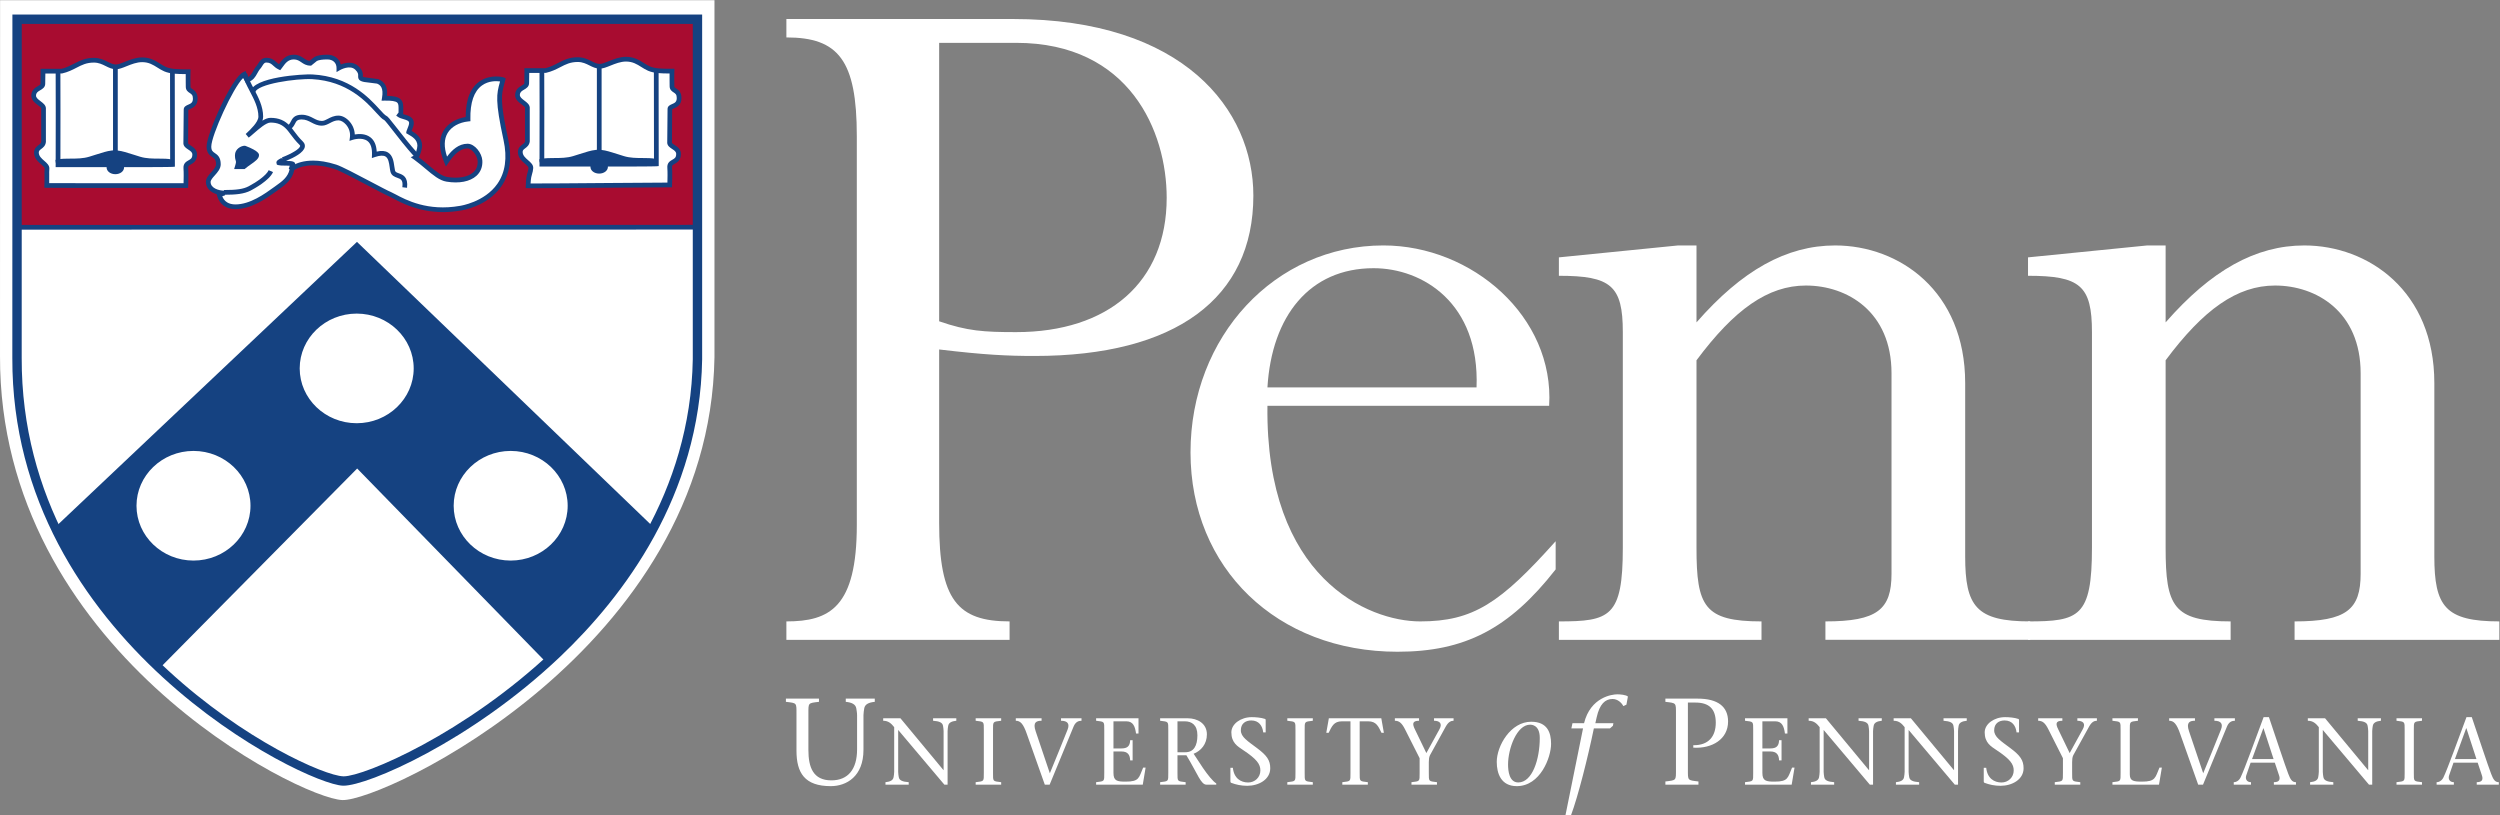 <?xml version="1.0" encoding="UTF-8" standalone="no"?>
<svg
   xmlns:dc="http://purl.org/dc/elements/1.1/"
   xmlns:cc="http://creativecommons.org/ns#"
   xmlns:rdf="http://www.w3.org/1999/02/22-rdf-syntax-ns#"
   xmlns:svg="http://www.w3.org/2000/svg"
   xmlns="http://www.w3.org/2000/svg"
   viewBox="0 0 355.707 116"
   height="116"
   width="355.707"
   xml:space="preserve"
   id="svg2"
   version="1.1"><rect x="0" y="0" width="355.707" height="116" fill="#808080" stroke="none"/><defs
     id="defs6" /><g
     transform="matrix(1.333,0,0,-1.333,0,116)"
     id="g10"><g
       transform="scale(0.1)"
       id="g12"><path
         id="path14"
         style="fill:#ffffff;fill-opacity:1;fill-rule:nonzero;stroke:none"
         d="m 1002.44,527.277 c 30.07,-10.406 47.42,-11.562 82.11,-11.562 98.3,0 160.76,53.195 160.76,143.402 0,70.547 -39.33,165.375 -160.76,165.375 h -82.11 z m 0,-215.109 c 0,-82.109 19.66,-105.234 75.17,-105.234 V 187.266 H 839.379 v 19.668 c 46.258,0 75.168,15.039 75.168,102.929 v 415.172 c 0,80.957 -19.656,105.238 -75.168,105.238 v 19.665 h 241.701 c 182.73,0 256.74,-97.145 256.74,-188.508 0,-109.867 -83.27,-171.16 -233.61,-171.16 -28.91,0 -53.2,1.156 -101.77,6.937 V 312.168" /><path
         id="path16"
         style="fill:#ffffff;fill-opacity:1;fill-rule:nonzero;stroke:none"
         d="m 1576.05,456.734 c 3.48,90.204 -57.81,127.211 -109.86,127.211 -68.22,0 -108.71,-50.886 -113.34,-127.211 z m -223.2,-19.664 c -2.31,-183.886 107.56,-230.136 163.07,-230.136 56.68,0 85.58,19.648 144.57,85.586 v -30.079 c -49.73,-63.613 -97.15,-87.89 -168.85,-87.89 -128.38,0 -220.89,89.043 -220.89,212.793 0,123.742 90.2,220.89 205.85,220.89 94.84,0 182.73,-76.332 176.95,-171.164 h -300.7" /><path
         id="path18"
         style="fill:#ffffff;fill-opacity:1;fill-rule:nonzero;stroke:none"
         d="m 2097.61,276.328 c 0,-53.203 11.59,-69.394 69.4,-69.394 v -19.668 h -218.58 v 19.668 c 55.51,0 70.55,12.714 70.55,50.879 V 471.77 c 0,65.918 -47.42,93.671 -91.37,93.671 -40.46,0 -76.32,-25.441 -116.79,-79.796 V 285.566 c 0,-62.441 8.08,-78.632 69.39,-78.632 v -19.668 h -216.27 v 19.668 c 54.36,0 68.24,4.629 68.24,78.632 v 230.149 c 0,49.726 -12.73,60.137 -68.24,60.137 v 19.656 l 127.21,12.726 h 19.67 v -82.117 c 48.57,55.516 95.99,82.117 148.03,82.117 68.24,0 138.76,-48.578 138.76,-146.875 V 276.328" /><path
         id="path20"
         style="fill:#ffffff;fill-opacity:1;fill-rule:nonzero;stroke:none"
         d="m 2598.38,276.328 c 0,-53.203 11.56,-69.394 69.39,-69.394 V 187.266 H 2449.2 v 19.668 c 55.5,0 70.52,12.714 70.52,50.879 V 471.77 c 0,65.918 -47.4,93.671 -91.34,93.671 -40.49,0 -76.33,-25.441 -116.82,-79.796 V 285.566 c 0,-62.441 8.11,-78.632 69.39,-78.632 v -19.668 h -216.27 v 19.668 c 54.36,0 68.25,4.629 68.25,78.632 v 230.149 c 0,49.726 -12.72,60.137 -68.25,60.137 v 19.656 l 127.23,12.726 h 19.65 v -82.117 c 48.57,55.516 96,82.117 148.03,82.117 68.24,0 138.79,-48.578 138.79,-146.875 V 276.328" /><path
         id="path22"
         style="fill:#ffffff;fill-opacity:1;fill-rule:nonzero;stroke:none"
         d="m 862.879,69.668 c 0,-18.359 4.984,-32.402 24.535,-32.402 17.973,0 27.422,12.07 27.422,33.066 v 36.465 c 0,2.754 -0.527,4.98 -0.789,7.09 -0.656,4.726 -5.117,6.562 -11.281,7.207 v 3.418 h 30.961 v -3.418 c -6.297,-0.645 -10.629,-2.481 -11.286,-7.207 -0.261,-2.11 -0.785,-4.336 -0.785,-7.09 V 69.805 c 0,-28.203 -17.972,-38.711 -34.894,-38.711 -27.953,0 -36.61,14.18 -36.61,37.91 v 39.101 c 0,12.208 0.528,11.543 -11.285,12.989 v 3.418 h 35.293 v -3.418 c -11.805,-1.446 -11.281,-0.781 -11.281,-12.989 V 69.668" /><path
         id="path24"
         style="fill:#ffffff;fill-opacity:1;fill-rule:nonzero;stroke:none"
         d="m 1008.01,32.676 c -16.1,19.023 -32.803,38.965 -49.303,58.398 V 46.328 c 0,-2.109 0.406,-3.828 0.606,-5.449 0.507,-3.652 3.953,-5.078 10.628,-5.566 v -2.637 h -24.8 v 2.637 c 4.863,0.488 8.203,1.914 8.703,5.566 0.207,1.621 0.609,3.34 0.609,5.449 v 47.695 c -2.836,3.633 -5.969,6.875 -11.742,6.875 v 2.637 h 18.426 C 976.219,85.215 991.91,66.582 1006.99,48.262 h 0.2 v 41.602 c 0,2.129 -0.4,3.848 -0.6,5.469 -0.51,3.652 -3.95,5.059 -10.629,5.566 v 2.637 h 24.799 v -2.637 c -4.76,-0.507 -8.2,-1.914 -8.7,-5.566 -0.21,-1.621 -0.61,-3.34 -0.61,-5.469 V 32.676 h -3.44" /><path
         id="path26"
         style="fill:#ffffff;fill-opacity:1;fill-rule:nonzero;stroke:none"
         d="m 1059.94,45.332 c 0,-9.414 -0.41,-8.906 8.7,-10.02 v -2.637 h -27.23 v 2.637 c 9.11,1.113 8.71,0.606 8.71,10.02 v 45.547 c 0,9.414 0.4,8.906 -8.71,10.019 v 2.637 h 27.23 v -2.637 c -9.11,-1.113 -8.7,-0.605 -8.7,-10.019 V 45.332" /><path
         id="path28"
         style="fill:#ffffff;fill-opacity:1;fill-rule:nonzero;stroke:none"
         d="m 1111.77,100.898 c -5.57,0 -9.62,-1.621 -6.28,-11.328 3.95,-11.953 9.82,-29.355 15.09,-44.746 6.47,15.488 12.65,31.074 18.93,46.562 2.53,6.367 -0.1,9.511 -6.99,9.511 v 2.637 h 21.87 v -2.637 c -2.94,0 -6.28,-1.015 -8.41,-6.074 -8.5,-20.742 -17.1,-41.406 -25.61,-62.148 h -5.16 c -6.17,17.5 -13.06,37.051 -19.23,54.258 -3.75,10.82 -6.89,13.964 -11.74,13.964 v 2.637 h 27.53 v -2.637" /><path
         id="path30"
         style="fill:#ffffff;fill-opacity:1;fill-rule:nonzero;stroke:none"
         d="m 1169.98,35.312 c 9.11,1.113 8.7,0.606 8.7,10.02 v 45.547 c 0,9.414 0.41,8.906 -8.7,10.019 v 2.637 h 45.25 V 87.227 h -2.63 c -1.02,7.5 -3.04,13.066 -10.33,13.066 H 1188.5 V 71.348 h 8.51 c 6.38,0 9.11,2.519 9.31,8.809 h 2.63 V 58.594 h -2.63 c -0.2,5.957 -2.53,9.512 -9.31,9.512 h -8.51 V 45.215 c 0,-8.594 3.95,-9.297 13.06,-9.297 14.68,0 13.97,4.141 18.63,14.98 h 2.63 l -3.04,-18.223 h -49.8 v 2.637" /><path
         id="path32"
         style="fill:#ffffff;fill-opacity:1;fill-rule:nonzero;stroke:none"
         d="m 1256.83,67.285 h 8.41 c 8.81,0 12.86,6.68 12.86,18.125 0,11.035 -6.08,14.883 -13.47,14.883 h -7.8 z m -18.52,36.25 h 29.46 c 10.22,0 20.45,-5.371 20.45,-17.207 0,-10.43 -6.38,-17.617 -14.17,-20.664 l 9.92,-15.078 c 5.06,-7.383 10.73,-14.473 14.26,-16.602 v -1.309 h -10.42 c -5.97,0 -9.21,11.035 -21.46,31.387 h -9.52 V 45.332 c 0,-9.414 -0.4,-8.906 8.71,-10.02 v -2.637 h -27.23 v 2.637 c 9.11,1.113 8.7,0.606 8.7,10.02 v 45.547 c 0,9.414 0.41,8.906 -8.7,10.019 v 2.637" /><path
         id="path34"
         style="fill:#ffffff;fill-opacity:1;fill-rule:nonzero;stroke:none"
         d="m 1348.36,88.457 c -0.82,7.07 -4.67,12.754 -12.76,12.754 -5.88,0 -11.14,-3.047 -11.14,-10.527 0,-7.09 7.09,-11.348 17.22,-18.945 10.72,-7.988 14.16,-13.145 14.16,-21.562 0,-12.031 -12.35,-18.711 -24.5,-18.711 -6.47,0 -12.04,1.211 -17.3,3.223 -0.41,0.215 -0.72,0.625 -0.72,1.426 v 14.57 h 2.64 C 1317.07,39.453 1324.46,35 1332.26,35 c 7.19,0 13.05,5.469 13.05,12.852 0,6.582 -3.54,11.953 -18.73,21.973 -5.46,3.652 -12.24,7.598 -12.24,18.633 0,9.102 10.12,16.289 21.76,16.289 4.35,0 10.13,-0.508 14.17,-1.914 0.61,-0.215 0.7,-0.605 0.7,-1.113 V 88.457 h -2.61" /><path
         id="path36"
         style="fill:#ffffff;fill-opacity:1;fill-rule:nonzero;stroke:none"
         d="m 1392.6,45.332 c 0,-9.414 -0.42,-8.906 8.69,-10.02 v -2.637 h -27.23 v 2.637 c 9.12,1.113 8.71,0.606 8.71,10.02 v 45.547 c 0,9.414 0.41,8.906 -8.71,10.019 v 2.637 h 27.23 v -2.637 c -9.11,-1.113 -8.69,-0.605 -8.69,-10.019 V 45.332" /><path
         id="path38"
         style="fill:#ffffff;fill-opacity:1;fill-rule:nonzero;stroke:none"
         d="m 1451.31,45.332 c 0,-9.414 -0.41,-8.906 8.71,-10.02 v -2.637 h -27.25 v 2.637 c 9.12,1.113 8.71,0.606 8.71,10.02 v 54.961 h -9.1 c -8.81,0 -10.84,-5.566 -14.18,-12.246 h -2.54 l 2.74,15.488 h 55.99 l 2.74,-15.488 h -2.54 c -3.34,6.68 -5.37,12.246 -14.18,12.246 h -9.1 V 45.332" /><path
         id="path40"
         style="fill:#ffffff;fill-opacity:1;fill-rule:nonzero;stroke:none"
         d="m 1506.58,35.312 c 9.1,1.113 8.71,0.606 8.71,10.02 v 15.586 l -15.61,30.879 c -3.33,6.582 -6.17,9.101 -10.82,9.101 v 2.637 h 25.81 v -2.637 c -7.68,0 -6.98,-3.847 -4.46,-9.101 l 12.27,-25.41 13.96,25.41 c 3.44,6.172 0.2,9.101 -5.78,9.101 v 2.637 h 20.86 v -2.637 c -2.83,0 -5.57,-1.308 -8.3,-6.171 l -16.89,-30.664 c -1.02,-2.031 -1.23,-4.863 -1.23,-7.402 V 45.332 c 0,-9.414 -0.4,-8.906 8.71,-10.02 v -2.637 h -27.23 v 2.637" /><path
         id="path42"
         style="fill:#ffffff;fill-opacity:1;fill-rule:nonzero;stroke:none"
         d="m 1643.53,82.519 c 0,13.652 -8.26,14.18 -10.35,14.18 -14.18,0 -23.5,-25.449 -23.5,-42.52 0,-6.816 1.2,-19.141 10.9,-19.141 14.96,0 22.95,24.668 22.95,47.48 z m -45.92,-25.586 c 0,17.188 14.83,42.91 36.74,42.91 17.46,0 21.25,-11.816 21.25,-23.613 0,-14.434 -11.54,-45.137 -36.6,-45.137 -16.8,0 -21.39,13.516 -21.39,25.84" /><path
         id="path44"
         style="fill:#ffffff;fill-opacity:1;fill-rule:nonzero;stroke:none"
         d="m 1721.6,95.508 -3.15,-2.754 h -17.18 C 1694.84,61.543 1684.33,19.941 1676.87,0 h -5.92 l 18.77,92.754 h -12.46 l 1.17,5.508 h 12.35 c 6.95,27.949 30.04,30.84 35.55,30.84 3,0 9.31,-0.528 11.28,-2.364 l -1.58,-8.652 -3.28,-1.582 c -1.83,3.535 -6.03,7.617 -11.54,7.617 -7.87,0 -13.77,-5.391 -16.94,-19.551 l -1.42,-6.308 h 19.28 l -0.53,-2.754" /><path
         id="path46"
         style="fill:#ffffff;fill-opacity:1;fill-rule:nonzero;stroke:none"
         d="m 1801.64,49.062 c 0,-12.188 -0.53,-11.543 11.27,-12.988 v -3.398 h -35.3 v 3.398 c 11.82,1.445 11.29,0.801 11.29,12.988 v 59.042 c 0,12.208 0.53,11.543 -11.29,12.989 v 3.418 h 34.38 c 21.78,0 32.54,-8.653 32.54,-24.414 0,-18.887 -17.05,-29.121 -37.13,-27.93 v 2.617 c 16.41,-0.254 24,9.57 24,24.004 0,14.707 -7.07,21.524 -21.77,21.524 h -7.99 V 49.062" /><path
         id="path48"
         style="fill:#ffffff;fill-opacity:1;fill-rule:nonzero;stroke:none"
         d="m 1862.61,35.312 c 9.13,1.113 8.72,0.606 8.72,10.02 v 45.547 c 0,9.414 0.41,8.906 -8.72,10.019 v 2.637 h 45.26 V 87.227 h -2.64 c -1.01,7.5 -3.03,13.066 -10.31,13.066 h -13.77 V 71.348 h 8.5 c 6.38,0 9.12,2.519 9.31,8.809 h 2.64 V 58.594 h -2.64 c -0.19,5.957 -2.54,9.512 -9.31,9.512 h -8.5 V 45.215 c 0,-8.594 3.95,-9.297 13.05,-9.297 14.68,0 13.98,4.141 18.63,14.98 h 2.64 l -3.05,-18.223 h -49.81 v 2.637" /><path
         id="path50"
         style="fill:#ffffff;fill-opacity:1;fill-rule:nonzero;stroke:none"
         d="m 1995.84,32.676 c -16.1,19.023 -32.8,38.965 -49.3,58.398 V 46.328 c 0,-2.109 0.41,-3.828 0.61,-5.449 0.5,-3.652 3.94,-5.078 10.62,-5.566 v -2.637 h -24.78 v 2.637 c 4.84,0.488 8.18,1.914 8.69,5.566 0.21,1.621 0.6,3.34 0.6,5.449 v 47.695 c -2.83,3.633 -5.95,6.875 -11.74,6.875 v 2.637 h 18.42 c 15.1,-18.32 30.78,-36.953 45.86,-55.273 h 0.22 v 41.602 c 0,2.129 -0.41,3.848 -0.61,5.469 -0.51,3.652 -3.94,5.059 -10.64,5.566 v 2.637 h 24.8 v -2.637 c -4.74,-0.507 -8.2,-1.914 -8.69,-5.566 -0.22,-1.621 -0.63,-3.34 -0.63,-5.469 V 32.676 h -3.43" /><path
         id="path52"
         style="fill:#ffffff;fill-opacity:1;fill-rule:nonzero;stroke:none"
         d="m 2086.54,32.676 c -16.09,19.023 -32.79,38.965 -49.3,58.398 V 46.328 c 0,-2.109 0.41,-3.828 0.61,-5.449 0.51,-3.652 3.94,-5.078 10.62,-5.566 v -2.637 h -24.78 v 2.637 c 4.84,0.488 8.18,1.914 8.69,5.566 0.22,1.621 0.61,3.34 0.61,5.449 v 47.695 c -2.84,3.633 -5.96,6.875 -11.74,6.875 v 2.637 h 18.42 c 15.09,-18.32 30.78,-36.953 45.85,-55.273 h 0.22 v 41.602 c 0,2.129 -0.41,3.848 -0.61,5.469 -0.5,3.652 -3.94,5.059 -10.64,5.566 v 2.637 h 24.8 v -2.637 c -4.74,-0.507 -8.2,-1.914 -8.69,-5.566 -0.21,-1.621 -0.62,-3.34 -0.62,-5.469 V 32.676 h -3.44" /><path
         id="path54"
         style="fill:#ffffff;fill-opacity:1;fill-rule:nonzero;stroke:none"
         d="m 2152.44,88.457 c -0.8,7.07 -4.65,12.754 -12.76,12.754 -5.85,0 -11.13,-3.047 -11.13,-10.527 0,-7.09 7.09,-11.348 17.21,-18.945 10.74,-7.988 14.18,-13.145 14.18,-21.562 0,-12.031 -12.34,-18.711 -24.49,-18.711 -6.49,0 -12.05,1.211 -17.33,3.223 -0.39,0.215 -0.7,0.625 -0.7,1.426 v 14.57 h 2.64 C 2121.17,39.453 2128.55,35 2136.35,35 c 7.18,0 13.06,5.469 13.06,12.852 0,6.582 -3.53,11.953 -18.73,21.973 -5.47,3.652 -12.25,7.598 -12.25,18.633 0,9.102 10.12,16.289 21.76,16.289 4.36,0 10.14,-0.508 14.18,-1.914 0.61,-0.215 0.71,-0.605 0.71,-1.113 V 88.457 h -2.64" /><path
         id="path56"
         style="fill:#ffffff;fill-opacity:1;fill-rule:nonzero;stroke:none"
         d="m 2193.24,35.312 c 9.12,1.113 8.71,0.606 8.71,10.02 v 15.586 l -15.59,30.879 c -3.34,6.582 -6.17,9.101 -10.84,9.101 v 2.637 h 25.83 v -2.637 c -7.7,0 -7,-3.847 -4.46,-9.101 l 12.25,-25.41 13.96,25.41 c 3.44,6.172 0.22,9.101 -5.76,9.101 v 2.637 h 20.86 v -2.637 c -2.85,0 -5.59,-1.308 -8.3,-6.171 l -16.91,-30.664 c -1.02,-2.031 -1.22,-4.863 -1.22,-7.402 V 45.332 c 0,-9.414 -0.41,-8.906 8.7,-10.02 v -2.637 h -27.23 v 2.637" /><path
         id="path58"
         style="fill:#ffffff;fill-opacity:1;fill-rule:nonzero;stroke:none"
         d="m 2254.78,35.312 c 9.12,1.113 8.71,0.606 8.71,10.02 v 45.547 c 0,9.414 0.41,8.906 -8.71,10.019 v 2.637 h 27.25 v -2.637 c -9.12,-1.113 -8.71,-0.605 -8.71,-10.019 v -47.168 c 0,-7.09 3.94,-7.793 12.95,-7.793 14.68,0 14.08,4.141 18.73,14.98 h 2.54 l -3.05,-18.223 h -49.71 v 2.637" /><path
         id="path60"
         style="fill:#ffffff;fill-opacity:1;fill-rule:nonzero;stroke:none"
         d="m 2342.87,100.898 c -5.57,0 -9.63,-1.621 -6.29,-11.328 3.96,-11.953 9.82,-29.355 15.1,-44.746 6.46,15.488 12.65,31.074 18.92,46.562 2.54,6.367 -0.09,9.511 -6.99,9.511 v 2.637 h 21.88 v -2.637 c -2.93,0 -6.29,-1.015 -8.4,-6.074 -8.52,-20.742 -17.11,-41.406 -25.63,-62.148 h -5.15 c -6.18,17.5 -13.07,37.051 -19.24,54.258 -3.75,10.82 -6.88,13.964 -11.74,13.964 v 2.637 h 27.54 v -2.637" /><path
         id="path62"
         style="fill:#ffffff;fill-opacity:1;fill-rule:nonzero;stroke:none"
         d="m 2426.79,60 -10.74,32.91 h -0.19 L 2403.81,60 Z m -24.51,-3.848 -4.65,-13.555 c -1.32,-3.945 0.61,-7.285 5.06,-7.285 v -2.637 h -18.42 v 2.637 c 2.74,0 5.67,1.719 7.29,5.059 4.36,8.906 16.19,42.012 24.59,64.375 h 5.68 c 6.88,-20.352 17.21,-51.523 20.65,-60.527 2.22,-5.684 3.85,-8.906 8.2,-8.906 v -2.637 h -23.59 v 2.637 c 6.38,0 6.99,3.34 5.37,7.793 l -4.36,13.047 h -25.82" /><path
         id="path64"
         style="fill:#ffffff;fill-opacity:1;fill-rule:nonzero;stroke:none"
         d="m 2528.63,32.676 c -16.09,19.023 -32.81,38.965 -49.3,58.398 V 46.328 c 0,-2.109 0.39,-3.828 0.61,-5.449 0.51,-3.652 3.94,-5.078 10.62,-5.566 v -2.637 h -24.8 v 2.637 c 4.86,0.488 8.2,1.914 8.71,5.566 0.2,1.621 0.61,3.34 0.61,5.449 v 47.695 c -2.84,3.633 -5.98,6.875 -11.74,6.875 v 2.637 h 18.42 c 15.07,-18.32 30.78,-36.953 45.85,-55.273 h 0.2 v 41.602 c 0,2.129 -0.39,3.848 -0.61,5.469 -0.5,3.652 -3.94,5.059 -10.62,5.566 v 2.637 h 24.8 v -2.637 c -4.76,-0.507 -8.2,-1.914 -8.71,-5.566 -0.19,-1.621 -0.6,-3.34 -0.6,-5.469 V 32.676 h -3.44" /><path
         id="path66"
         style="fill:#ffffff;fill-opacity:1;fill-rule:nonzero;stroke:none"
         d="m 2576.5,45.332 c 0,-9.414 -0.39,-8.906 8.71,-10.02 v -2.637 h -27.22 v 2.637 c 9.1,1.113 8.71,0.606 8.71,10.02 v 45.547 c 0,9.414 0.39,8.906 -8.71,10.019 v 2.637 h 27.22 v -2.637 c -9.1,-1.113 -8.71,-0.605 -8.71,-10.019 V 45.332" /><path
         id="path68"
         style="fill:#ffffff;fill-opacity:1;fill-rule:nonzero;stroke:none"
         d="m 2643.32,60 -10.72,32.91 h -0.22 L 2620.35,60 Z m -24.49,-3.848 -4.67,-13.555 c -1.31,-3.945 0.6,-7.285 5.07,-7.285 v -2.637 h -18.43 v 2.637 c 2.73,0 5.66,1.719 7.28,5.059 4.36,8.906 16.21,42.012 24.61,64.375 h 5.67 c 6.89,-20.352 17.2,-51.523 20.66,-60.527 2.23,-5.684 3.83,-8.906 8.18,-8.906 v -2.637 h -23.57 v 2.637 c 6.37,0 6.97,3.34 5.35,7.793 l -4.33,13.047 h -25.82" /><path
         id="path70"
         style="fill:#ffffff;fill-opacity:1;fill-rule:nonzero;stroke:none"
         d="M 0.082,870.023 H 762.617 c 0,0 0,-374.597 0,-381.21 C 757.465,178.086 409.25,14.746 365.441,16.25 319.887,17.812 -0.953,177.617 0.004,490.426 0.02,496.059 0.082,870.023 0.082,870.023" /><path
         id="path72"
         style="fill:#ffffff;fill-opacity:1;fill-rule:nonzero;stroke:none"
         d="M 18.469,849.758 H 744.711 c 0,0 0,-356.77 0,-363.059 C 739.785,190.762 408.152,35.215 366.434,36.641 323.043,38.125 17.488,190.332 18.395,488.242 c 0.016,5.352 0.074,361.516 0.074,361.516" /><path
         id="path74"
         style="fill:#a80c30;fill-opacity:1;fill-rule:nonzero;stroke:none"
         d="m 18.398,629.117 c 1.059,-1.047 0.047,220.578 0.047,220.578 H 744.152 c 0,0 0,-118.859 0,-220.586 l -725.754,0.008" /><path
         id="path76"
         style="fill:#a80c30;fill-opacity:1;fill-rule:nonzero;stroke:none"
         d="m 20.75,631.641 720.879,-0.004 V 847.172 H 20.98 C 21.707,686.887 21.664,643.648 20.75,631.641 Z m 725.926,-5.055 -728.274,0.008 -0.426,2.609 -2.016,0.426 c 0.766,5.621 0.234,160.758 -0.039,220.059 l -0.012,2.535 H 746.676 V 626.586" /><path
         id="path78"
         style="fill:#154281;fill-opacity:1;fill-rule:nonzero;stroke:none"
         d="M 59.059,306.191 C 86.981,247.52 121.484,200.273 169.934,160.078 L 381.246,373.73 584.656,165.098 c 41.93,38.34 82.774,84.765 112.035,139.765 l -315.687,303.703 -320.492,-303 -1.453,0.625" /><path
         id="path80"
         style="fill:#154281;fill-opacity:1;fill-rule:nonzero;stroke:none"
         d="M 62.785,304.246 C 91.008,245.828 125.102,200.988 169.773,163.496 L 381.262,377.324 584.754,168.613 c 47.039,43.313 83.633,88.965 108.812,135.75 L 380.988,605.082 Z M 170.102,156.66 168.32,158.137 C 121.422,197.051 85.984,243.75 56.785,305.109 l -2.883,6.051 6.082,-2.625 321.036,303.512 1.73,-1.664 317.063,-305.02 -0.895,-1.679 C 673.121,255.195 635.25,207.949 586.355,163.234 l -1.8,-1.64 L 381.23,370.137 170.102,156.66" /><path
         id="path82"
         style="fill:#154281;fill-opacity:1;fill-rule:nonzero;stroke:none"
         d="m 18.402,625.094 v 5.047 l 725.707,0.097 v -5.047 L 18.402,625.094" /><path
         id="path84"
         style="fill:#ffffff;fill-opacity:1;fill-rule:nonzero;stroke:none"
         d="m 562.316,794.883 h 19.75 c 14.481,3.305 19.758,11.699 34.602,11.699 10.684,0 15.711,-7.094 23.559,-7.094 6.625,0 16.812,7.563 27.972,7.563 11.418,0 17.063,-6.856 24.547,-10.043 6.625,-2.836 15.332,-2.688 24.535,-2.688 -0.25,-6.621 0,-10.55 0,-16.101 0,-5.676 7.61,-3.43 7.61,-12.653 0,-9.691 -9.825,-7.796 -9.825,-11.699 l -0.363,-36.047 c 0.492,-4.492 9.57,-5.082 9.57,-11.929 0,-10.168 -10.105,-6.649 -9.449,-14.661 0.489,-5.91 0,-18.437 0,-18.437 -19.504,0 -144.972,-1.148 -151.117,-0.914 0.371,13.355 2.445,12.559 2.906,18.996 0.371,5.199 -11.285,8.395 -11.285,17.137 0,6.031 6.988,5.676 7.598,11.347 v 35.93 c -0.36,4.727 -10.91,7.09 -10.551,13.82 0.438,8.063 9.82,7.036 9.82,12.418 0,2.36 0.243,11.11 0.121,13.356" /><path
         id="path86"
         style="fill:#154281;fill-opacity:1;fill-rule:nonzero;stroke:none"
         d="m 566.328,674.375 c 10.5,-0.113 49.641,0.258 84.567,0.523 26.46,0.196 51.226,0.383 61.492,0.415 0.109,3.902 0.265,11.566 -0.074,15.707 -0.446,5.425 2.933,7.335 5.398,8.73 2.434,1.375 4.039,2.281 4.039,6.141 0,2.363 -1.641,3.558 -4.316,5.304 -2.293,1.5 -4.895,3.2 -5.239,6.356 l 0.344,36.34 c 0,3.144 2.785,4.351 4.816,5.23 2.797,1.215 5.008,2.172 5.008,6.445 0,3.809 -1.398,4.727 -3.347,6.008 -1.797,1.176 -4.258,2.785 -4.258,6.645 0,1.855 -0.024,3.531 -0.055,5.183 -0.043,2.633 -0.086,5.223 -0.019,8.395 -0.02,0 -0.039,0 -0.059,0 -8.465,0 -16.426,0.133 -22.871,2.891 -2.539,1.085 -4.867,2.542 -7.117,3.96 -4.805,3.028 -9.348,5.879 -16.438,5.879 -5.812,0 -11.527,-2.3 -16.57,-4.328 -4.309,-1.738 -8.027,-3.234 -11.402,-3.234 -4.219,0 -7.676,1.73 -11.028,3.406 -3.625,1.813 -7.375,3.688 -12.531,3.688 -7.926,0 -12.848,-2.539 -18.539,-5.485 -4.234,-2.191 -9.039,-4.676 -15.5,-6.152 l -17.758,-0.055 c -0.008,-1.976 -0.055,-4.554 -0.094,-6.777 -0.035,-1.746 -0.058,-3.27 -0.058,-4.063 0,-3.894 -2.957,-5.613 -5.336,-6.996 -2.684,-1.558 -4.332,-2.66 -4.488,-5.554 -0.122,-2.239 1.859,-3.903 4.89,-6.188 2.664,-2.004 5.406,-4.074 5.656,-7.309 l 0.008,-36.121 c -0.426,-4.089 -2.976,-6.007 -4.836,-7.406 -1.867,-1.402 -2.758,-2.152 -2.758,-3.941 0,-3.727 2.993,-6.332 5.887,-8.852 2.774,-2.41 5.641,-4.906 5.387,-8.465 -0.195,-2.781 -0.695,-4.433 -1.172,-6.031 -0.625,-2.074 -1.324,-4.398 -1.629,-10.289 z m 2.055,-5.051 c -2.528,0 -4.176,0.012 -4.774,0.035 l -2.496,0.094 0.075,2.496 c 0.234,8.496 1.175,11.641 1.933,14.164 0.461,1.52 0.817,2.715 0.977,4.942 0.074,1.047 -1.914,2.773 -3.664,4.3 -3.403,2.958 -7.629,6.637 -7.629,12.657 0,4.386 2.761,6.461 4.773,7.976 1.75,1.313 2.672,2.071 2.84,3.641 l -0.016,35.66 c -0.062,0.766 -2.05,2.266 -3.648,3.465 -3.191,2.406 -7.172,5.406 -6.899,10.496 0.313,5.762 4.333,8.098 6.989,9.641 2.191,1.277 2.828,1.773 2.828,2.636 0,0.813 0.027,2.371 0.062,4.157 0.063,3.375 0.141,7.609 0.063,9.062 l -0.141,2.66 h 22.41 c 5.274,1.266 9.582,3.496 13.747,5.653 6.015,3.109 11.699,6.046 20.855,6.046 6.348,0 10.836,-2.246 14.789,-4.222 3.082,-1.543 5.742,-2.871 8.77,-2.871 2.39,0 5.855,1.39 9.515,2.867 5.469,2.203 11.664,4.695 18.457,4.695 8.547,0 14.164,-3.535 19.121,-6.652 2.184,-1.375 4.239,-2.668 6.414,-3.594 5.832,-2.5 13.782,-2.461 22.215,-2.488 l 3.949,0.008 -0.097,-2.618 c -0.16,-4.335 -0.106,-7.5 -0.055,-10.742 0.031,-1.679 0.063,-3.386 0.063,-5.269 0,-1.039 0.32,-1.344 1.976,-2.426 2.238,-1.473 5.629,-3.691 5.629,-10.227 0,-7.586 -5.043,-9.769 -8.055,-11.074 -0.668,-0.289 -1.671,-0.722 -1.894,-0.972 l -0.235,-35.723 c 0.067,-0.481 1.543,-1.445 2.961,-2.375 2.789,-1.824 6.61,-4.317 6.61,-9.531 0,-6.805 -3.977,-9.051 -6.61,-10.536 -2.351,-1.328 -3.027,-1.804 -2.851,-3.917 0.496,-5.993 0.023,-18.223 0.008,-18.743 l -0.094,-2.425 h -2.43 c -8.179,0 -35.031,-0.2 -63.89,-0.415 -34.375,-0.261 -69.731,-0.531 -82.551,-0.531" /><path
         id="path88"
         style="fill:#154281;fill-opacity:1;fill-rule:nonzero;stroke:none"
         d="m 636.633,692.426 c -28.399,0 -55.934,0.054 -58.246,0.058 l -2.551,0.004 0.031,2.555 c 0.246,18.672 0.004,98.434 0,99.234 l 5.047,0.02 c 0,-0.77 0.227,-74.301 0.027,-96.766 37.735,-0.093 103.641,-0.125 117.125,0.149 -0.003,24.308 -0.117,97.199 -0.117,97.199 l 5.051,0.008 c 0,0 0.117,-78.246 0.117,-99.637 v -2.301 l -2.297,-0.211 c -2.683,-0.25 -33.922,-0.312 -64.187,-0.312" /><path
         id="path90"
         style="fill:#154281;fill-opacity:1;fill-rule:nonzero;stroke:none"
         d="m 642.141,694.777 h -5.047 v 104.477 h 5.047 V 694.777" /><path
         id="path92"
         style="fill:#154281;fill-opacity:1;fill-rule:nonzero;stroke:none"
         d="m 641.461,707.656 c 5.152,-0.234 14.609,-3.711 23.805,-6.5 11.894,-3.601 24.515,-1.078 33.855,-2.953 2.945,-0.59 -57.66,-1.062 -57.66,-1.062 0.238,11.703 0,10.515 0,10.515" /><path
         id="path94"
         style="fill:#154281;fill-opacity:1;fill-rule:nonzero;stroke:none"
         d="m 644.094,704.777 c 0.011,-1.328 -0.02,-3 -0.059,-5.093 5.289,0.043 11.117,0.097 16.945,0.16 -1.078,0.344 -2.144,0.683 -3.207,1.019 -5.144,1.649 -10.07,3.219 -13.679,3.914 z m -5.203,-10.183 0.05,2.597 c 0.082,4.149 0.106,6.602 0.106,8.047 l -0.641,0.032 1.039,5.144 2.309,-0.219 c 0.223,-0.023 0.418,-0.043 0.598,-0.074 4.199,-0.375 10.14,-2.273 16.957,-4.445 2.203,-0.703 4.453,-1.426 6.687,-2.106 6.567,-1.988 13.387,-2.007 19.984,-2.031 4.875,-0.016 9.493,-0.031 13.641,-0.859 l 2.231,-0.45 -0.114,-2.308 c -0.101,-1.031 -0.16,-1.692 -3.097,-2.129 l -0.016,-0.066 c -0.059,0.015 -0.113,0.027 -0.172,0.039 -5.277,-0.746 -19.285,-0.856 -56.973,-1.153 l -2.589,-0.019" /><path
         id="path96"
         style="fill:#154281;fill-opacity:1;fill-rule:nonzero;stroke:none"
         d="m 632.742,692.172 c 0,2.613 3.051,4.73 6.813,4.73 3.765,0 6.808,-2.117 6.808,-4.73 0,-2.606 -3.043,-4.723 -6.808,-4.723 -3.762,0 -6.813,2.117 -6.813,4.723" /><path
         id="path98"
         style="fill:#154281;fill-opacity:1;fill-rule:nonzero;stroke:none"
         d="m 639.555,694.379 c -2.578,0 -4.289,-1.328 -4.289,-2.207 0,-0.871 1.711,-2.195 4.289,-2.195 2.617,0 4.285,1.296 4.285,2.195 0,0.898 -1.668,2.207 -4.285,2.207 z m 0,-9.453 c -5.239,0 -9.336,3.183 -9.336,7.246 0,4.066 4.097,7.258 9.336,7.258 5.23,0 9.336,-3.192 9.336,-7.258 0,-4.063 -4.106,-7.246 -9.336,-7.246" /><path
         id="path100"
         style="fill:#154281;fill-opacity:1;fill-rule:nonzero;stroke:none"
         d="m 636.215,707.656 c -5.152,-0.234 -14.613,-3.711 -23.805,-6.5 -11.898,-3.601 -24.523,-1.078 -33.859,-2.953 -2.946,-0.59 57.664,-1.062 57.664,-1.062 -0.246,11.703 0,10.515 0,10.515" /><path
         id="path102"
         style="fill:#154281;fill-opacity:1;fill-rule:nonzero;stroke:none"
         d="m 616.695,699.844 c 5.828,-0.063 11.657,-0.117 16.946,-0.16 -0.043,2.093 -0.071,3.765 -0.067,5.093 -3.605,-0.695 -8.527,-2.265 -13.676,-3.914 -1.058,-0.336 -2.128,-0.675 -3.203,-1.019 z m 22.098,-5.25 -2.602,0.019 c -37.683,0.297 -51.691,0.407 -56.968,1.153 -0.063,-0.012 -0.114,-0.024 -0.172,-0.032 l -0.016,0.059 c -2.933,0.437 -3,1.098 -3.101,2.129 l -0.215,2.266 2.336,0.492 c 4.148,0.828 8.758,0.843 13.64,0.859 6.594,0.024 13.414,0.043 19.981,2.031 2.238,0.68 4.488,1.403 6.691,2.106 6.824,2.176 12.774,4.074 16.973,4.445 0.176,0.031 0.363,0.051 0.574,0.074 l 2.285,0.258 1.078,-5.183 -0.652,-0.032 c 0,-1.445 0.023,-3.894 0.105,-8.047 l 0.063,-2.597" /><path
         id="path104"
         style="fill:#ffffff;fill-opacity:1;fill-rule:nonzero;stroke:none"
         d="m 234.059,662.281 c 1.964,-7.679 7.73,-12.765 17.179,-12.765 17.543,0 34.477,13.004 44.657,20.328 7.98,5.676 16.199,11.699 16.199,24.109 l -1.473,-4.723 c 0,0 13.746,13.704 47.606,2.836 9.406,-3.023 49.695,-25.644 58.406,-29.312 7.484,-3.191 33.719,-22.012 74.722,-14.754 0,0 62.598,8.609 48.614,73.074 -9.996,46.074 -6.895,49.348 -3.09,64.121 -1.473,0.707 -38.281,8.981 -37.301,-42.074 -15.957,-1.656 -36.324,-13.707 -23.07,-45.387 5.398,8.043 12.633,16.547 22.578,16.547 6.254,0 12.844,-8.988 13.25,-15.597 0.98,-16.075 -15.215,-23.164 -35.332,-19.856 -10.203,1.676 -19.602,12.981 -33.66,23.156 2.453,1.18 4.695,9.461 4.695,12.774 0,8.152 -6.992,11.933 -11.773,14.656 0.98,2.832 2.933,6.617 2.933,9.453 0,6.5 -9.195,6.028 -12.746,8.508 1.465,2.012 1.465,0.824 1.465,3.781 0,9.457 1.473,14.66 -17.668,14.18 1.598,9.344 -0.371,15.367 -6.867,17.969 l -14.235,1.89 c -8.835,1.653 -0.027,4.594 -8.179,12.453 -7.27,7.016 -19.242,0 -19.242,0 0,6.497 -4.485,11.661 -12.336,11.661 -4.168,0 -9.321,-0.36 -12.266,-1.899 l -5.887,-4.722 c -7.363,0 -9.207,6.621 -17.672,6.621 -8.461,0 -11.898,-6.621 -15.214,-10.875 -5.766,2.718 -6.504,7.562 -14.235,7.562 -4.535,0 -5.883,-4.844 -7.851,-7.09 -5.028,-5.554 -4.672,-11.312 -12.524,-14.148 l -2.922,5.137 c -0.09,0.32 -0.179,0.648 -0.257,0.972 -11.54,-5.554 -37.559,-64.883 -37.559,-77.051 0,-11.586 10.074,-6.507 10.074,-18.918 0,-7.324 -10.797,-12.648 -10.797,-18.906 0,-7.922 9.199,-11.816 17.172,-11.816 l -5.394,-1.895" /><path
         id="path106"
         style="fill:#154281;fill-opacity:1;fill-rule:nonzero;stroke:none"
         d="m 334.059,698.789 c 6.777,0 15.039,-1.148 24.937,-4.32 5.774,-1.856 22.117,-10.489 36.543,-18.106 9.57,-5.054 18.609,-9.832 22.07,-11.285 1.121,-0.476 2.637,-1.277 4.528,-2.289 11.179,-5.965 34.441,-18.379 68.777,-12.309 0.352,0.051 26.258,3.872 39.992,23.551 8.446,12.106 10.668,27.75 6.598,46.512 -9.231,42.559 -7.395,49.316 -4.055,61.59 l 0.309,1.16 c -3.781,0.52 -12.145,0.906 -19.313,-4.289 -8.531,-6.191 -12.683,-18.246 -12.347,-35.836 l 0.043,-2.316 -2.305,-0.243 c -9.801,-1.015 -18.035,-5.636 -22.027,-12.363 -3.875,-6.527 -4.082,-14.984 -0.625,-25.187 5.285,7.035 12.324,13.742 21.902,13.742 7.762,0 15.281,-10.043 15.766,-17.961 0.398,-6.563 -1.789,-12.199 -6.325,-16.297 -6.828,-6.16 -18.453,-8.438 -31.933,-6.199 -7.528,1.234 -14.379,7 -22.317,13.679 -3.859,3.258 -7.859,6.622 -12.414,9.918 l -3.429,2.481 3.812,1.832 c 1.207,0.906 3.274,7.41 3.274,10.504 0,6.492 -5.629,9.695 -10.157,12.269 l -1.82,1.036 0.34,2.175 c 0.277,0.809 0.637,1.692 1.004,2.606 0.843,2.082 1.797,4.445 1.797,6.023 0,2.125 -1.633,2.965 -6.227,4.274 -2.031,0.574 -3.957,1.121 -5.449,2.168 l -2.106,1.468 1.516,2.082 c 0.414,0.571 0.73,0.93 0.98,1.196 0.004,0.258 0,0.609 0,1.101 l 0.012,1.926 c 0.039,3.934 0.008,6.227 -1.297,7.504 -1.711,1.691 -6.23,2.406 -13.797,2.23 l -3.07,-0.078 0.52,3.024 c 1.855,10.843 -1.871,13.824 -5.325,15.207 l -13.625,1.726 c -5.664,1.055 -6.668,3.207 -6.531,6.575 0.07,1.625 0.145,3.468 -3.062,6.562 -5.797,5.598 -16.121,-0.293 -16.227,-0.363 l -3.785,-2.196 -0.004,4.375 c 0,5.551 -3.852,9.141 -9.816,9.141 -5.168,0 -9.11,-0.574 -11.098,-1.613 l -6.168,-5.008 h -0.887 c -4.332,0 -7.121,1.898 -9.586,3.574 -2.402,1.629 -4.48,3.047 -8.086,3.047 -5.996,0 -8.925,-4.039 -11.761,-7.941 -0.504,-0.684 -0.985,-1.348 -1.465,-1.961 l -1.242,-1.594 -1.821,0.859 c -2.496,1.176 -4.148,2.672 -5.605,3.989 -2.223,2.007 -3.688,3.336 -7.555,3.336 -1.738,0 -2.656,-1.188 -4.203,-3.7 -0.582,-0.953 -1.148,-1.843 -1.754,-2.531 -1.629,-1.805 -2.656,-3.672 -3.644,-5.473 -1.965,-3.558 -3.993,-7.246 -9.918,-9.39 l -1.996,-0.719 -3.047,5.363 c -10.926,-10.453 -34.032,-61.578 -34.032,-73.207 0,-4.367 1.52,-5.406 3.817,-6.984 2.785,-1.914 6.258,-4.297 6.258,-11.938 0,-4.765 -3.375,-8.55 -6.352,-11.886 -2.285,-2.559 -4.445,-4.977 -4.445,-7.02 0,-6.773 8.992,-9.297 14.652,-9.297 l 0.836,-4.898 -3.078,-1.082 c 2.242,-5.692 7.051,-8.68 14.027,-8.68 15.75,0 31.2,11.184 41.418,18.578 l 1.766,1.278 c 6.383,4.535 12.937,9.203 14.695,17.539 l -0.902,0.547 1.469,4.726 3.664,-0.558 c 3.992,2.164 10.75,4.644 20.711,4.644 z m 138.914,-54.961 c -26.008,0 -44.422,9.824 -53.211,14.512 -1.727,0.922 -3.106,1.66 -4.121,2.094 -3.653,1.539 -12.368,6.144 -22.453,11.472 -13.54,7.149 -30.383,16.043 -35.735,17.758 -25.305,8.129 -38.828,1.953 -43.332,-0.949 -2.051,-10.461 -10.109,-16.195 -16.766,-20.926 l -1.742,-1.262 c -10.75,-7.777 -26.988,-19.531 -44.375,-19.531 -10.09,0 -17.242,5.344 -19.621,14.66 l -0.316,1.235 c -6.403,2.015 -11.539,6.472 -11.539,13.101 0,3.969 2.906,7.227 5.718,10.375 2.497,2.797 5.079,5.684 5.079,8.531 0,4.985 -1.707,6.157 -4.075,7.778 -2.671,1.836 -6,4.121 -6,11.144 0,13.106 26.485,73.301 38.985,79.321 l 2.816,1.355 0.957,-3.906 1.539,-2.621 c 2.703,1.484 3.84,3.551 5.313,6.234 1.082,1.961 2.301,4.18 4.304,6.395 0.411,0.472 0.797,1.132 1.223,1.82 1.496,2.426 3.75,6.098 8.496,6.098 5.813,0 8.535,-2.461 10.938,-4.633 0.84,-0.762 1.656,-1.5 2.609,-2.153 0.02,0.028 0.039,0.059 0.059,0.083 3.074,4.226 7.281,10.015 15.843,10.015 5.157,0 8.219,-2.082 10.922,-3.922 1.989,-1.347 3.602,-2.445 5.91,-2.66 l 5.153,4.133 c 3.176,1.715 7.699,2.449 13.84,2.449 7.363,0 12.851,-4.133 14.41,-10.418 4.594,1.824 12.898,3.848 18.922,-1.945 4.84,-4.668 4.691,-8.258 4.601,-10.402 -0.011,-0.29 -0.027,-0.665 -0.008,-0.848 0.043,0.043 0.625,-0.231 2.293,-0.539 l 14.106,-1.871 c 7.269,-2.836 10.277,-8.817 9.422,-17.918 7.558,-0.059 11.976,-1.207 14.519,-3.711 2.887,-2.848 2.844,-6.696 2.793,-11.153 l -0.011,-1.867 c 0,-1.211 0,-2.019 -0.188,-2.703 0.516,-0.156 1.055,-0.312 1.59,-0.465 3.933,-1.125 9.883,-2.812 9.883,-9.121 0,-2.554 -1.149,-5.398 -2.16,-7.91 -0.059,-0.144 -0.118,-0.289 -0.176,-0.43 5.136,-3.027 11.172,-7.39 11.172,-15.769 0,-2.348 -1.196,-8.613 -3.512,-12.379 3.828,-2.895 7.332,-5.848 10.48,-8.496 7.364,-6.203 13.727,-11.555 19.887,-12.57 11.746,-1.915 22.133,-0.075 27.734,4.972 3.411,3.074 4.981,7.195 4.672,12.246 -0.328,5.34 -6.039,13.231 -10.734,13.231 -8.973,0 -15.66,-8.246 -20.484,-15.434 l -2.614,-3.887 -1.804,4.321 c -5.743,13.722 -5.981,25.176 -0.711,34.058 4.476,7.543 13.179,12.868 23.566,14.508 0.039,18.965 5.324,31.957 15.742,38.637 10.977,7.047 23.864,4.144 25.192,3.5 l 1.863,-0.899 -1.52,-5.753 c -3.132,-11.512 -4.855,-17.848 4.118,-59.208 4.379,-20.199 1.882,-37.191 -7.422,-50.496 -15.024,-21.496 -42.168,-25.449 -43.317,-25.605 -6.609,-1.172 -12.859,-1.672 -18.722,-1.676" /><path
         id="path108"
         style="fill:#154281;fill-opacity:1;fill-rule:nonzero;stroke:none"
         d="m 261.176,712.125 c 0,0 12.762,-4.914 12.762,-7.562 0,-3.594 -8.247,-7.559 -13.747,-12.293 h -6.871 c 2.457,8.039 0,5.109 0,12.293 0,5.386 5.696,7.562 7.856,7.562" /><path
         id="path110"
         style="fill:#154281;fill-opacity:1;fill-rule:nonzero;stroke:none"
         d="m 256.609,694.797 h 2.664 c 1.719,1.398 3.633,2.742 5.469,4.027 2.223,1.547 5.801,4.047 6.539,5.379 -1.316,1.211 -5.843,3.531 -10.476,5.36 -1.395,-0.247 -4.957,-1.641 -4.957,-5 0,-2.508 0.312,-3.497 0.593,-4.372 0.508,-1.601 0.719,-2.828 0.168,-5.394 z m 4.52,-5.051 h -11.215 l 0.996,3.262 c 1.235,4.043 1.055,4.613 0.723,5.648 -0.352,1.106 -0.836,2.617 -0.836,5.907 0,6.71 6.652,10.085 10.379,10.085 l 0.906,-0.171 c 14.379,-5.532 14.379,-8.715 14.379,-9.914 0,-3.719 -4.09,-6.571 -8.828,-9.879 -1.961,-1.368 -4.028,-2.805 -5.793,-4.329 l -0.711,-0.609" /><path
         id="path112"
         style="fill:#154281;fill-opacity:1;fill-rule:nonzero;stroke:none"
         d="m 434.469,669.758 -5.008,0.613 c 0.957,7.797 -1.574,8.707 -5.395,10.078 -2.765,0.996 -6.203,2.227 -7.304,6.469 -0.36,1.449 -0.598,3.121 -0.84,4.891 -0.617,4.406 -1.313,9.406 -4.383,11.304 -2.289,1.414 -6.043,1.262 -11.16,-0.461 l -3.461,-1.168 0.137,3.653 c 0.258,7.051 -1.375,11.957 -4.852,14.582 -5.781,4.347 -15.305,1.398 -15.398,1.367 L 373,719.84 l 0.52,3.965 c 0.613,4.781 -0.934,9.691 -4.258,13.472 -2.434,2.766 -5.485,4.481 -7.969,4.481 -3.605,0 -6.258,-1.391 -9.063,-2.871 -2.621,-1.375 -5.32,-2.801 -8.605,-2.801 -4.812,0 -8.18,1.769 -11.426,3.48 -3.066,1.61 -5.957,3.133 -10.172,3.133 -4.808,0 -5.687,-1.699 -7.14,-4.519 -1.133,-2.188 -2.547,-4.914 -5.992,-6.575 l -2.188,4.551 c 1.93,0.93 2.711,2.434 3.695,4.344 1.668,3.227 3.75,7.25 11.625,7.25 5.461,0 9.211,-1.977 12.52,-3.723 2.957,-1.55 5.508,-2.894 9.078,-2.894 2.035,0 3.988,1.023 6.254,2.219 3.078,1.621 6.559,3.457 11.414,3.457 3.949,0 8.348,-2.321 11.758,-6.204 3.469,-3.949 5.437,-8.875 5.629,-13.91 4.129,0.715 11.179,1.102 16.554,-2.949 4.215,-3.176 6.512,-8.324 6.848,-15.348 5.082,1.227 9.063,0.887 12.109,-0.992 5.094,-3.148 5.997,-9.672 6.723,-14.91 0.223,-1.574 0.422,-3.066 0.734,-4.336 0.391,-1.488 1.442,-2 4.122,-2.961 4.039,-1.449 10.144,-3.64 8.699,-15.441" /><path
         id="path114"
         style="fill:#ffffff;fill-opacity:1;fill-rule:nonzero;stroke:none"
         d="m 45.867,794.242 h 19.75 c 14.477,3.313 19.758,11.703 34.606,11.703 10.672,0 15.703,-7.093 23.554,-7.093 6.621,0 16.813,7.566 27.973,7.566 11.41,0 17.055,-6.855 24.543,-10.047 6.625,-2.836 15.336,-2.687 24.539,-2.687 -0.25,-6.618 0,-10.547 0,-16.106 0,-5.676 7.602,-3.426 7.602,-12.64 0,-9.696 -9.813,-7.805 -9.813,-11.7 l -0.367,-36.054 c 0.488,-4.489 9.57,-5.079 9.57,-11.934 0,-10.168 -10.113,-6.645 -9.449,-14.652 0.488,-5.914 0,-18.442 0,-18.442 -19.512,0 -142.328,-0.121 -148.461,0.121 0.371,13.352 -0.211,11.528 0.242,17.961 0.367,5.203 -11.285,8.391 -11.285,17.141 0,6.023 6.996,5.672 7.606,11.344 v 35.929 c -0.367,4.723 -10.918,7.09 -10.551,13.828 0.438,8.051 9.816,7.024 9.816,12.411 0,2.363 0.246,11.105 0.125,13.351" /><path
         id="path116"
         style="fill:#154281;fill-opacity:1;fill-rule:nonzero;stroke:none"
         d="m 52.496,674.758 c 15.156,-0.153 89.766,-0.11 127.121,-0.086 l 16.317,0.008 c 0.113,3.906 0.269,11.558 -0.075,15.707 -0.449,5.426 2.934,7.328 5.399,8.726 2.433,1.371 4.043,2.278 4.043,6.137 0,2.367 -1.641,3.559 -4.321,5.313 -2.292,1.5 -4.89,3.199 -5.238,6.347 l 0.356,36.352 c 0,3.144 2.777,4.347 4.808,5.226 2.797,1.215 5.004,2.172 5.004,6.45 0,3.796 -1.402,4.718 -3.344,5.996 -1.796,1.175 -4.257,2.789 -4.257,6.644 0,1.86 -0.028,3.535 -0.055,5.192 -0.043,2.632 -0.086,5.218 -0.02,8.386 -8.492,0 -16.472,0.133 -22.933,2.899 -2.539,1.082 -4.867,2.547 -7.121,3.965 -4.805,3.019 -9.344,5.871 -16.43,5.871 -5.816,0 -11.531,-2.297 -16.578,-4.328 -4.305,-1.735 -8.027,-3.235 -11.395,-3.235 -4.218,0 -7.687,1.735 -11.031,3.41 -3.629,1.809 -7.375,3.684 -12.523,3.684 -7.934,0 -12.852,-2.543 -18.547,-5.488 -4.238,-2.192 -9.035,-4.672 -15.496,-6.153 L 48.422,791.73 c -0.008,-1.98 -0.055,-4.55 -0.094,-6.773 -0.035,-1.75 -0.059,-3.273 -0.059,-4.066 0,-3.899 -2.965,-5.618 -5.344,-7 -2.676,-1.555 -4.324,-2.657 -4.481,-5.547 -0.121,-2.239 1.859,-3.91 4.899,-6.199 2.656,-1.997 5.398,-4.071 5.648,-7.297 L 49,718.723 c -0.43,-4.094 -2.977,-6.008 -4.844,-7.41 -1.867,-1.403 -2.762,-2.153 -2.762,-3.934 0,-3.727 2.992,-6.332 5.895,-8.859 2.773,-2.407 5.637,-4.903 5.383,-8.457 -0.207,-3.02 -0.184,-4.157 -0.148,-6.008 0.039,-1.774 0.09,-4.18 -0.027,-9.297 z m 65.891,-5.153 c -33.668,0 -65.493,0.028 -68.571,0.153 l -2.496,0.097 0.074,2.489 c 0.188,6.773 0.129,9.601 0.082,11.605 -0.039,2 -0.062,3.215 0.168,6.465 0.074,1.051 -1.914,2.781 -3.668,4.305 -3.398,2.953 -7.633,6.633 -7.633,12.66 0,4.383 2.766,6.453 4.785,7.973 1.75,1.312 2.672,2.07 2.84,3.636 l -0.016,35.664 c -0.062,0.762 -2.051,2.262 -3.648,3.461 -3.199,2.414 -7.176,5.414 -6.898,10.504 0.316,5.758 4.332,8.094 6.988,9.637 2.191,1.273 2.824,1.769 2.824,2.637 0,0.808 0.031,2.367 0.066,4.16 0.062,3.371 0.141,7.601 0.062,9.054 l -0.141,2.665 h 22.41 c 5.269,1.269 9.574,3.496 13.742,5.648 6.019,3.109 11.703,6.055 20.864,6.055 6.343,0 10.824,-2.246 14.781,-4.223 3.078,-1.543 5.746,-2.871 8.773,-2.871 2.391,0 5.848,1.391 9.512,2.863 5.469,2.203 11.668,4.699 18.461,4.699 8.539,0 14.16,-3.535 19.117,-6.656 2.176,-1.371 4.238,-2.664 6.41,-3.594 5.84,-2.496 13.786,-2.449 22.262,-2.488 l 3.91,0.004 -0.097,-2.617 c -0.161,-4.332 -0.11,-7.496 -0.055,-10.738 0.031,-1.684 0.058,-3.383 0.058,-5.274 0,-1.039 0.325,-1.344 1.981,-2.426 2.234,-1.468 5.625,-3.691 5.625,-10.214 0,-7.59 -5.039,-9.77 -8.051,-11.075 -0.668,-0.293 -1.668,-0.726 -1.89,-0.972 l -0.243,-35.735 c 0.071,-0.48 1.539,-1.441 2.961,-2.371 2.785,-1.82 6.61,-4.32 6.61,-9.535 0,-6.801 -3.981,-9.051 -6.61,-10.531 -2.355,-1.328 -3.023,-1.809 -2.847,-3.914 0.492,-6 0.023,-18.227 0.004,-18.742 l -0.09,-2.43 -21.188,-0.004 c -16.074,-0.012 -39.054,-0.024 -61.23,-0.024" /><path
         id="path118"
         style="fill:#154281;fill-opacity:1;fill-rule:nonzero;stroke:none"
         d="m 120.188,691.793 c -28.399,0 -55.942,0.055 -58.258,0.059 l -2.547,0.003 0.027,2.555 c 0.246,18.672 0.008,98.434 0,99.235 l 5.051,0.019 c 0,-0.773 0.219,-74.305 0.024,-96.769 37.735,-0.079 103.649,-0.114 117.133,0.152 -0.004,24.305 -0.125,97.191 -0.125,97.191 l 5.047,0.012 c 0,0 0.129,-78.242 0.129,-99.637 v -2.297 l -2.297,-0.211 c -2.683,-0.25 -33.922,-0.312 -64.183,-0.312" /><path
         id="path120"
         style="fill:#154281;fill-opacity:1;fill-rule:nonzero;stroke:none"
         d="m 125.688,694.141 h -5.051 v 104.476 h 5.051 V 694.141" /><path
         id="path122"
         style="fill:#154281;fill-opacity:1;fill-rule:nonzero;stroke:none"
         d="m 125.004,707.023 c 5.152,-0.242 14.617,-3.718 23.805,-6.5 11.894,-3.609 24.519,-1.082 33.859,-2.957 2.949,-0.589 -57.664,-1.062 -57.664,-1.062 0.242,11.699 0,10.519 0,10.519" /><path
         id="path124"
         style="fill:#154281;fill-opacity:1;fill-rule:nonzero;stroke:none"
         d="m 127.641,704.137 c 0.004,-1.328 -0.024,-2.992 -0.067,-5.09 5.289,0.047 11.117,0.098 16.949,0.164 -1.082,0.34 -2.164,0.687 -3.226,1.023 -5.137,1.641 -10.051,3.207 -13.656,3.903 z m -5.215,-10.176 0.051,2.598 c 0.089,4.148 0.113,6.605 0.113,8.05 l -0.652,0.032 1.058,5.144 2.309,-0.222 c 0.207,-0.028 0.394,-0.047 0.57,-0.075 4.199,-0.375 10.137,-2.269 16.953,-4.445 2.207,-0.707 4.469,-1.426 6.715,-2.109 6.566,-1.993 13.391,-2.012 19.984,-2.032 4.879,-0.011 9.489,-0.027 13.641,-0.859 l 2.227,-0.449 -0.11,-2.309 c -0.101,-1.031 -0.16,-1.687 -3.094,-2.129 l -0.015,-0.062 c -0.059,0.015 -0.117,0.023 -0.176,0.039 -5.277,-0.746 -19.289,-0.856 -56.977,-1.153 l -2.597,-0.019" /><path
         id="path126"
         style="fill:#154281;fill-opacity:1;fill-rule:nonzero;stroke:none"
         d="m 116.289,691.539 c 0,2.613 3.051,4.731 6.813,4.731 3.765,0 6.808,-2.118 6.808,-4.731 0,-2.609 -3.043,-4.726 -6.808,-4.726 -3.762,0 -6.813,2.117 -6.813,4.726" /><path
         id="path128"
         style="fill:#154281;fill-opacity:1;fill-rule:nonzero;stroke:none"
         d="m 123.102,693.746 c -2.618,0 -4.286,-1.308 -4.286,-2.207 0,-0.879 1.707,-2.203 4.286,-2.203 2.617,0 4.285,1.305 4.285,2.203 0,0.899 -1.668,2.207 -4.285,2.207 z m 0,-9.461 c -5.235,0 -9.336,3.192 -9.336,7.254 0,4.066 4.101,7.254 9.336,7.254 5.23,0 9.332,-3.188 9.332,-7.254 0,-4.062 -4.102,-7.254 -9.332,-7.254" /><path
         id="path130"
         style="fill:#154281;fill-opacity:1;fill-rule:nonzero;stroke:none"
         d="m 119.762,707.023 c -5.153,-0.242 -14.614,-3.718 -23.797,-6.5 -11.906,-3.609 -24.523,-1.082 -33.867,-2.957 -2.945,-0.589 57.664,-1.062 57.664,-1.062 -0.242,11.699 0,10.519 0,10.519" /><path
         id="path132"
         style="fill:#154281;fill-opacity:1;fill-rule:nonzero;stroke:none"
         d="m 100.25,699.211 c 5.82,-0.066 11.652,-0.117 16.941,-0.164 -0.046,2.098 -0.07,3.762 -0.066,5.09 -3.602,-0.696 -8.52,-2.262 -13.656,-3.903 -1.067,-0.339 -2.141,-0.683 -3.219,-1.023 z m 22.09,-5.25 -2.598,0.019 c -37.687,0.297 -51.699,0.407 -56.976,1.153 -0.059,-0.016 -0.117,-0.024 -0.172,-0.039 l -0.012,0.062 c -2.941,0.442 -3,1.098 -3.102,2.129 l -0.215,2.266 2.332,0.492 c 4.152,0.832 8.762,0.848 13.645,0.859 6.598,0.02 13.418,0.039 19.988,2.032 2.242,0.679 4.5,1.402 6.707,2.105 6.816,2.18 12.757,4.074 16.953,4.449 0.175,0.028 0.363,0.047 0.57,0.075 l 2.289,0.257 1.078,-5.179 -0.652,-0.032 c 0,-1.445 0.023,-3.902 0.105,-8.05 l 0.059,-2.598" /><path
         id="path134"
         style="fill:#ffffff;fill-opacity:1;fill-rule:nonzero;stroke:none"
         d="m 143.172,330.371 c 0,33.711 28.363,61.055 63.359,61.055 34.992,0 63.364,-27.344 63.364,-61.055 0,-33.711 -28.372,-61.016 -63.364,-61.016 -34.996,0 -63.359,27.305 -63.359,61.016" /><path
         id="path136"
         style="fill:#154281;fill-opacity:1;fill-rule:nonzero;stroke:none"
         d="m 206.531,388.906 c -33.547,0 -60.836,-26.258 -60.836,-58.535 0,-32.258 27.289,-58.496 60.836,-58.496 33.547,0 60.84,26.238 60.84,58.496 0,32.277 -27.293,58.535 -60.84,58.535 z m 0,-122.07 c -36.328,0 -65.883,28.496 -65.883,63.535 0,35.059 29.555,63.574 65.883,63.574 36.328,0 65.887,-28.515 65.887,-63.574 0,-35.039 -29.559,-63.535 -65.887,-63.535" /><path
         id="path138"
         style="fill:#ffffff;fill-opacity:1;fill-rule:nonzero;stroke:none"
         d="m 317.371,476.977 c 0,33.711 28.367,61.035 63.359,61.035 34.997,0 63.36,-27.324 63.36,-61.035 0,-33.715 -28.363,-61.02 -63.36,-61.02 -34.992,0 -63.359,27.305 -63.359,61.02" /><path
         id="path140"
         style="fill:#154281;fill-opacity:1;fill-rule:nonzero;stroke:none"
         d="m 380.73,535.492 c -33.546,0 -60.839,-26.25 -60.839,-58.515 0,-32.254 27.293,-58.5 60.839,-58.5 33.543,0 60.84,26.246 60.84,58.5 0,32.265 -27.297,58.515 -60.84,58.515 z m 0,-122.054 c -36.328,0 -65.878,28.5 -65.878,63.539 0,35.046 29.55,63.554 65.878,63.554 36.329,0 65.879,-28.508 65.879,-63.554 0,-35.039 -29.55,-63.539 -65.879,-63.539" /><path
         id="path142"
         style="fill:#ffffff;fill-opacity:1;fill-rule:nonzero;stroke:none"
         d="m 481.723,330.371 c 0,33.711 28.367,61.055 63.367,61.055 34.988,0 63.359,-27.344 63.359,-61.055 0,-33.711 -28.371,-61.016 -63.359,-61.016 -35,0 -63.367,27.305 -63.367,61.016" /><path
         id="path144"
         style="fill:#154281;fill-opacity:1;fill-rule:nonzero;stroke:none"
         d="m 545.09,388.906 c -33.551,0 -60.844,-26.258 -60.844,-58.535 0,-32.258 27.293,-58.496 60.844,-58.496 33.547,0 60.836,26.238 60.836,58.496 0,32.277 -27.289,58.535 -60.836,58.535 z m 0,-122.07 c -36.332,0 -65.895,28.496 -65.895,63.535 0,35.059 29.563,63.574 65.895,63.574 36.328,0 65.883,-28.515 65.883,-63.574 0,-35.039 -29.555,-63.535 -65.883,-63.535" /><path
         id="path146"
         style="fill:#154281;fill-opacity:1;fill-rule:nonzero;stroke:none"
         d="m 442.418,702.797 c -8.875,9.766 -17.191,20.476 -23.262,28.293 -3.91,5.035 -7.957,10.242 -9.004,10.98 -2.218,0.899 -4.797,3.727 -8.707,8.004 -10.695,11.735 -30.617,33.563 -68.269,35.653 -16.367,0.91 -59.571,-5.102 -60.805,-14.325 l -5,0.672 c 2.156,16.086 56.652,19.239 66.09,18.692 39.707,-2.207 60.523,-25.028 71.719,-37.289 2.941,-3.227 5.726,-6.282 7.136,-6.864 1.586,-0.675 3.465,-2.957 10.825,-12.429 6.019,-7.754 14.269,-18.368 23.007,-27.996 l -3.73,-3.391" /><path
         id="path148"
         style="fill:#154281;fill-opacity:1;fill-rule:nonzero;stroke:none"
         d="m 314.902,690.355 -4.976,0.782 c 0.101,0.664 0.176,1.351 0.219,2.066 -1.536,0.203 -4.286,0.235 -6.079,0.258 -3.375,0.035 -5.515,0.078 -6.882,0.488 l -1.618,0.481 -0.511,1.957 c -0.231,2.187 1.863,3.332 4.277,4.652 0.453,0.25 0.856,0.461 1.07,0.613 l 0.953,-1.363 -0.359,1.91 c 10.813,4.164 18.777,9.125 19.371,12.059 0.043,0.207 0.117,0.586 -0.574,1.262 -4.145,3.988 -7.281,8.175 -9.801,11.543 -1.465,1.957 -2.777,3.714 -4.058,5.121 -4.649,5.054 -9.821,7.211 -17.282,7.211 -4.547,0 -12.464,-6.93 -17.699,-11.508 -2.195,-1.926 -4.105,-3.586 -5.488,-4.563 l -3.207,3.879 1.277,1.211 c 3.68,3.457 12.285,11.551 12.285,17.289 0,9.664 -4.777,18.766 -9.402,27.563 -3.191,6.082 -6.207,11.824 -7.691,17.672 l 4.894,1.242 c 1.332,-5.274 4.215,-10.758 7.266,-16.563 4.906,-9.347 9.984,-19.004 9.984,-29.914 0,-1.418 -0.289,-2.848 -0.793,-4.273 2.985,1.812 5.918,3.015 8.574,3.015 8.895,0 15.371,-2.73 21.004,-8.855 1.387,-1.52 2.801,-3.402 4.375,-5.508 2.535,-3.383 5.41,-7.219 9.258,-10.93 2.227,-2.144 2.328,-4.39 2.027,-5.894 -1.179,-5.813 -11.011,-11.094 -19.988,-14.766 5.817,-0.086 9.902,-0.351 9.902,-3.847 0,-1.508 -0.117,-2.946 -0.328,-4.29" /><path
         id="path150"
         style="fill:#154281;fill-opacity:1;fill-rule:nonzero;stroke:none"
         d="m 239.039,662.34 v 5.047 c 13.781,0 20.672,1.035 26.324,3.972 8.715,4.563 19.145,11.899 21.414,17.192 l 4.641,-1.992 c -3.824,-8.899 -20.43,-17.95 -23.723,-19.68 -7.328,-3.797 -16.05,-4.539 -28.656,-4.539" /><path
         id="path152"
         style="fill:#154281;fill-opacity:1;fill-rule:nonzero;stroke:none"
         d="M 23.234,844.699 C 23.227,801.508 23.176,493.145 23.16,488.16 22.262,192.727 326.438,42.949 366.367,41.582 c 0.156,-0.012 0.321,-0.012 0.485,-0.012 21.679,-0.008 129.871,45.324 224.23,135.012 66.391,63.106 146.023,168.137 148.383,310.137 v 357.98 z M 366.684,31.57 c -0.227,0 -0.442,0.012 -0.657,0.012 -41.054,1.406 -353.789,154.578 -352.867,456.606 0.016,5.363 0.074,361.511 0.074,361.511 v 5 H 749.465 V 486.637 C 747.047,341.086 665.75,233.75 597.973,169.336 502.707,78.789 392.348,31.57 366.684,31.57" /></g></g></svg>